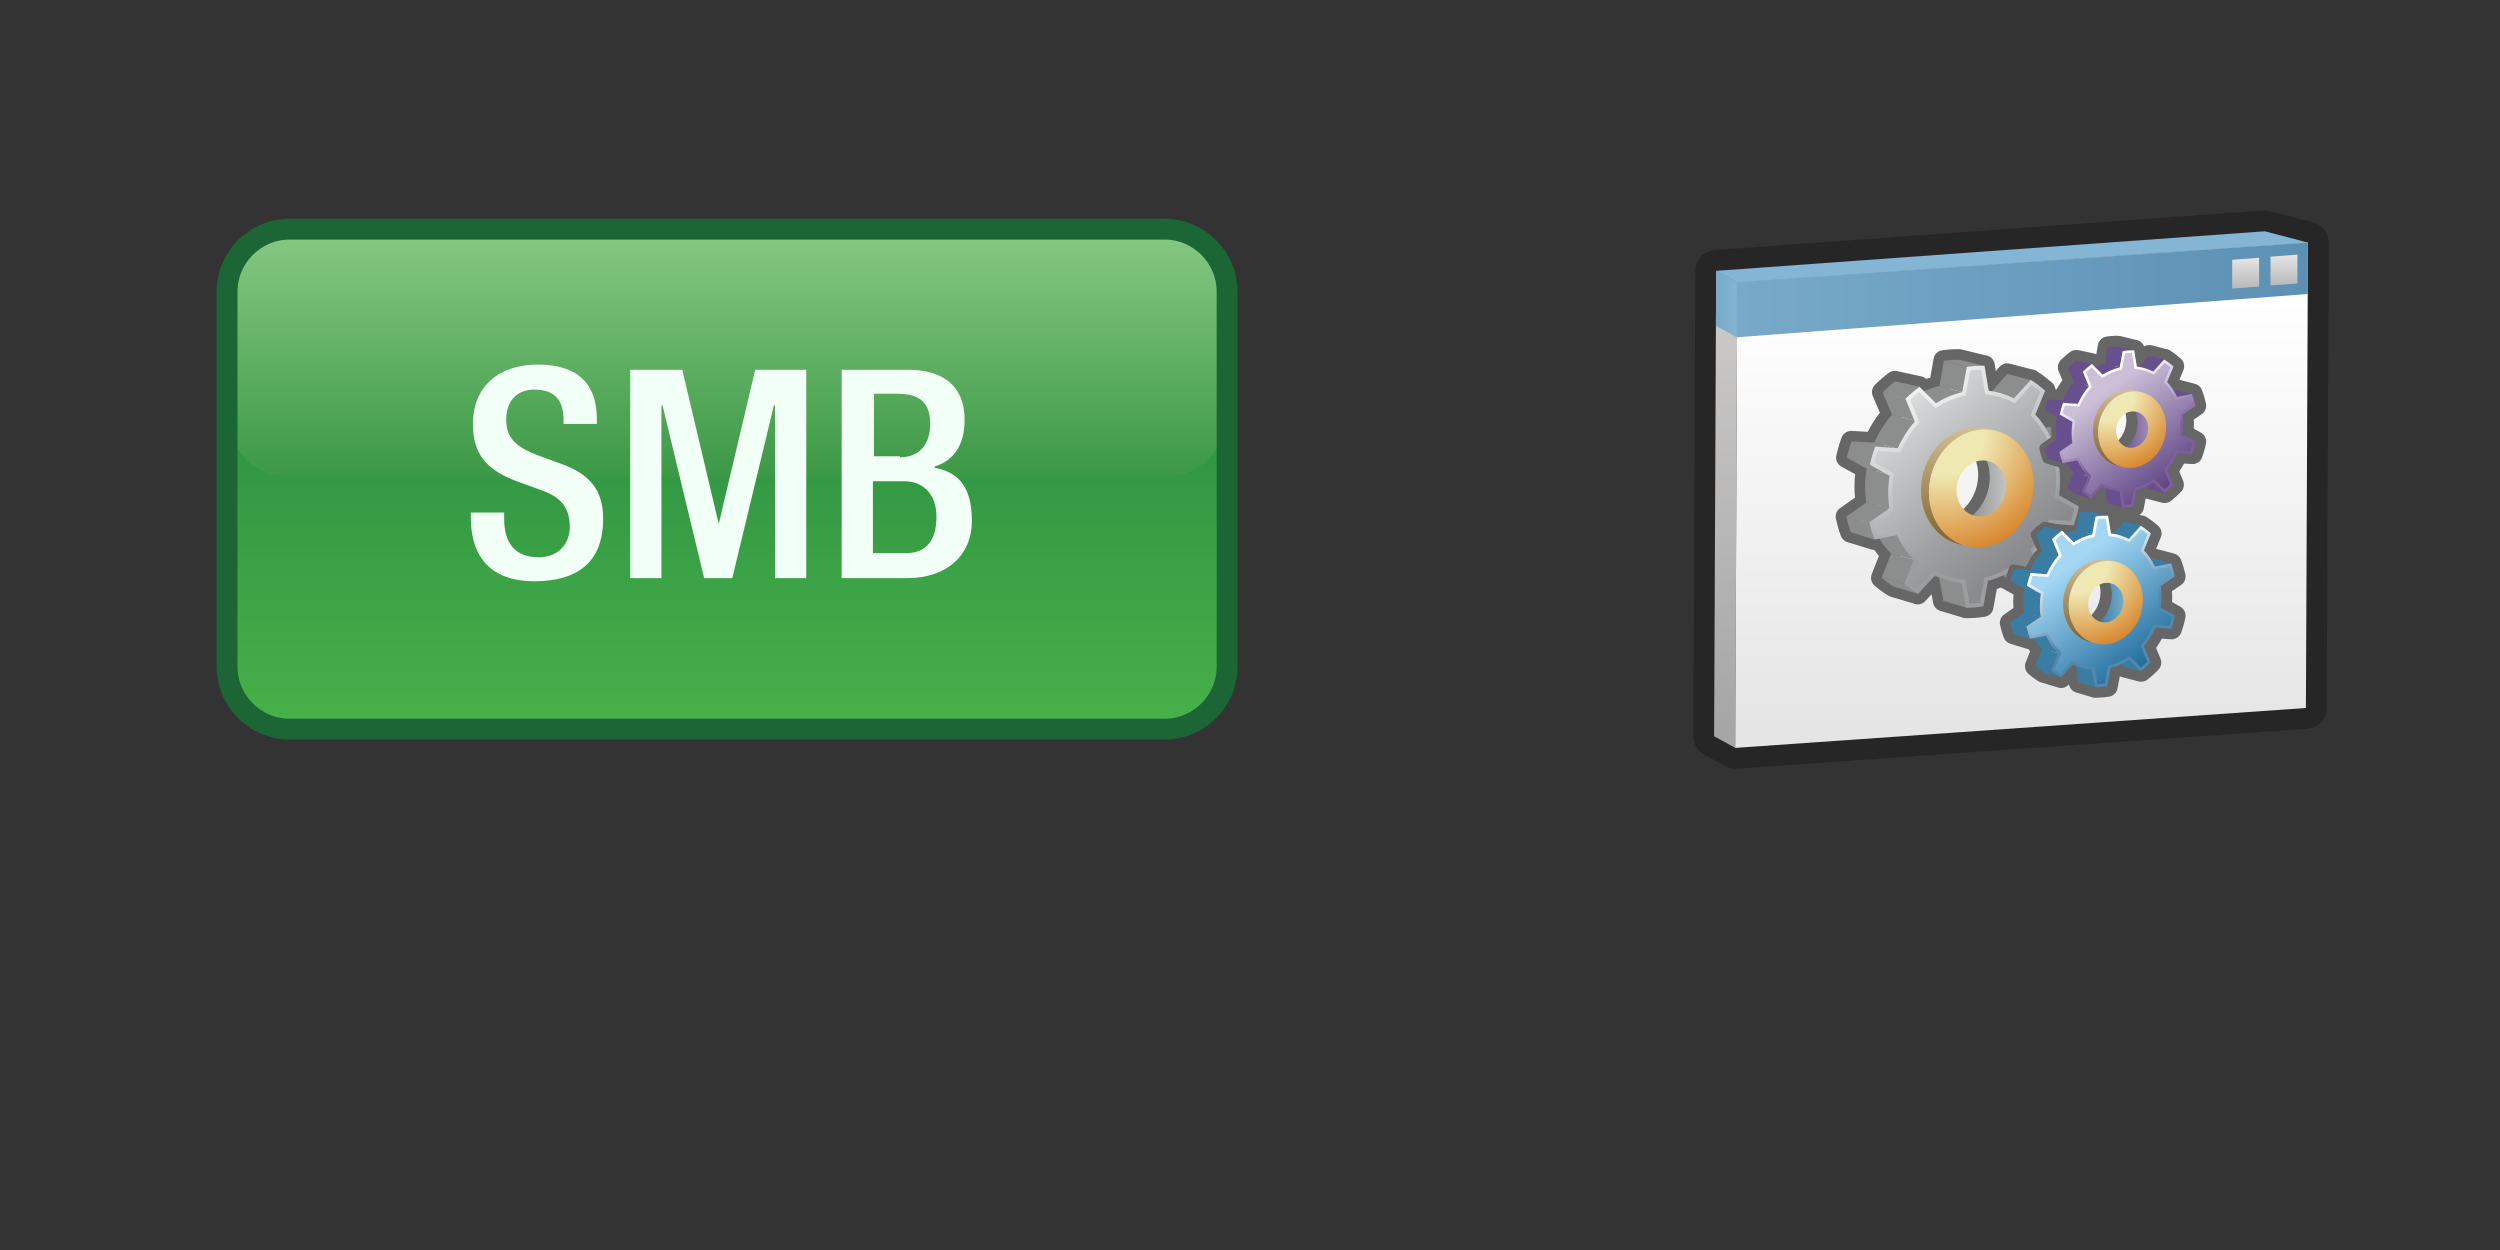 <?xml version="1.0" encoding="utf-8"?>
<!DOCTYPE svg PUBLIC "-//W3C//DTD SVG 1.0//EN" "http://www.w3.org/TR/2001/REC-SVG-20010904/DTD/svg10.dtd">
<svg xmlns="http://www.w3.org/2000/svg" xmlns:xlink="http://www.w3.org/1999/xlink" width="240" height="120" viewBox="0 0 240 120" overflow="visible" enable-background="new 0 0 240 120" xml:space="preserve">

<rect x="0" y="0" width="240" height="120" fill="#333333" stroke="none"/>

<g id="Layer_1">

<path id="template" fill="none" d="M239.5,109.5c0,5.5-4.5,10-10,10H9.5c-5.5,0-10-4.5-10-10V9.5c0-5.5,4.5-10,10-10h220
	c5.5,0,10,4.5,10,10V109.5z"/>
<linearGradient id="DECAL_AREA_1_" gradientUnits="userSpaceOnUse" x1="57.8" y1="-450" x2="57.8" y2="-402" gradientTransform="matrix(1 0 0 -1 12 -380)">
	<stop  offset="0" style="stop-color:#47B149"/>
	<stop  offset="1" style="stop-color:#21813F"/>
</linearGradient>
<path id="DECAL_AREA_2_" fill="url(#DECAL_AREA_1_)" d="M117.8,64c0,3.3-2.7,6-6,6h-84c-3.3,0-6-2.7-6-6V28c0-3.3,2.7-6,6-6h84
	c3.3,0,6,2.7,6,6V64z"/>
<linearGradient id="Reflection_2_" gradientUnits="userSpaceOnUse" x1="57.8" y1="-425.75" x2="57.8" y2="-401.75" gradientTransform="matrix(1 0 0 -1 12 -380)">
	<stop  offset="0" style="stop-color:#3C9946"/>
	<stop  offset="1" style="stop-color:#88C985"/>
</linearGradient>
<path id="Reflection_1_" fill="url(#Reflection_2_)" d="M117.8,39.8c0,3.3-2.7,6-6,6h-84c-3.3,0-6-2.7-6-6v-12c0-3.3,2.7-6,6-6h84
	c3.3,0,6,2.7,6,6V39.8z"/>
<path id="DecalBorder" fill="none" stroke="#1B6634" stroke-width="2" d="M117.8,64c0,3.3-2.7,6-6,6h-84c-3.3,0-6-2.7-6-6V28
	c0-3.3,2.7-6,6-6h84c3.3,0,6,2.7,6,6V64z"/>
<g>
	<path fill="#F2FFF6" d="M48.4,49.3v0.5c0,2.4,1.1,3.7,3.3,3.7c2,0,3-1.4,3-2.9c0-2.1-1.1-3-2.9-3.6l-2.2-0.8
		c-2.9-1.1-4.2-2.6-4.2-5.5c0-3.6,2.5-5.7,6.2-5.7c5.1,0,5.7,3.2,5.7,5.3v0.4h-3.2v-0.4c0-1.8-0.8-2.9-2.8-2.9
		c-1.4,0-2.7,0.8-2.7,2.9c0,1.7,0.9,2.6,3,3.4l2.2,0.8c2.8,1,4.1,2.5,4.1,5.3c0,4.3-2.6,6-6.6,6c-5,0-6.1-3.3-6.1-6.1v-0.5H48.4z"/>
	<path fill="#F2FFF6" d="M60.5,35.5h5L69,50.3H69l3.5-14.8h4.9v20h-3V38.9h-0.1l-4,16.6h-2.7l-4-16.6h-0.1v16.6h-3V35.5z"/>
	<path fill="#F2FFF6" d="M80.7,35.5h6.5c3,0,5.4,1.3,5.4,4.8c0,2.4-1,3.9-2.9,4.5v0.1c2.2,0.4,3.6,1.7,3.6,5.1
		c0,3.3-2.4,5.5-6.2,5.5h-6.3V35.5z M86.4,43.9c1.9,0,2.9-1.3,2.9-3.2c0-2.4-1.4-2.9-3.2-2.9h-2.2v6H86.4z M87,53.1
		c1.9,0,2.9-1.2,2.9-3.5c0-2.2-1.3-3.4-3.1-3.4h-3v6.9H87z"/>
</g>

<defs>
</defs>
<path id="Background_1_" fill="none" d="M240,110c0,5.523-4.478,10-10,10H10c-5.523,0-10-4.477-10-10V10C0,4.477,4.477,0,10,0h220
	c5.522,0,10,4.477,10,10V110z"/>
<path fill="#262626" d="M222.066,21.351l-4.148-1.083c-0.215-0.056-0.427-0.077-0.65-0.061l-52.663,3.797
	c-1.043,0.075-1.851,0.943-1.855,1.986l-0.197,44.681c-0.004,0.732,0.392,1.405,1.034,1.759l2.03,1.118
	c0.293,0.162,0.637,0.25,0.977,0.25c0.043,0,0.086-0.002,0.128-0.005l54.783-3.832c1.048-0.072,1.855-0.937,1.859-1.985
	l0.176-39.446c0.016-0.101,0.023-0.205,0.023-0.31v-4.934C223.563,22.375,222.949,21.582,222.066,21.351z"/>
<linearGradient id="SVGID_1_" gradientUnits="userSpaceOnUse" x1="165.666" y1="27.013" x2="165.666" y2="70.995">
	<stop  offset="0" style="stop-color:#CDCCCB"/>
	<stop  offset="1" style="stop-color:#A6A5A5"/>
</linearGradient>
<polygon fill="url(#SVGID_1_)" points="166.582,71.798 164.554,70.68 164.75,26 166.779,27.118 "/>
<linearGradient id="SVGID_2_" gradientUnits="userSpaceOnUse" x1="164.73" y1="29.196" x2="166.779" y2="29.196">
	<stop  offset="0" style="stop-color:#78A9C8"/>
	<stop  offset="1" style="stop-color:#84B5D4"/>
</linearGradient>
<polygon fill="url(#SVGID_2_)" points="166.74,32.393 164.729,31.278 164.75,26 166.779,27.118 "/>
<polygon fill="#84B5D4" points="166.779,27.118 164.75,26 217.416,22.203 221.563,23.287 "/>
<linearGradient id="SVGID_3_" gradientUnits="userSpaceOnUse" x1="194.072" y1="28.644" x2="194.072" y2="69.93">
	<stop  offset="0" style="stop-color:#FFFFFF"/>
	<stop  offset="1" style="stop-color:#E5E5E5"/>
</linearGradient>
<polygon fill="url(#SVGID_3_)" points="221.563,23.287 221.367,67.967 166.582,71.798 166.779,27.118 "/>
<linearGradient id="SVGID_4_" gradientUnits="userSpaceOnUse" x1="166.69" y1="27.834" x2="221.565" y2="27.834">
	<stop  offset="0" style="stop-color:#78A9C8"/>
	<stop  offset="1" style="stop-color:#5C91B4"/>
</linearGradient>
<polygon fill="url(#SVGID_4_)" points="221.563,23.287 221.564,28.221 166.689,32.382 166.711,27.091 "/>
<linearGradient id="SVGID_5_" gradientUnits="userSpaceOnUse" x1="219.261" y1="27.274" x2="219.261" y2="24.444">
	<stop  offset="0" style="stop-color:#BABABA"/>
	<stop  offset="1" style="stop-color:#E5E5E5"/>
</linearGradient>
<polygon fill="url(#SVGID_5_)" points="220.554,24.442 220.554,27.213 217.968,27.402 217.97,24.639 "/>
<linearGradient id="SVGID_6_" gradientUnits="userSpaceOnUse" x1="215.584" y1="27.573" x2="215.584" y2="24.744">
	<stop  offset="0" style="stop-color:#BABABA"/>
	<stop  offset="1" style="stop-color:#E5E5E5"/>
</linearGradient>
<polygon fill="url(#SVGID_6_)" points="216.875,24.742 216.877,27.512 214.291,27.701 214.293,24.938 "/>
<path fill="#666666" d="M201.135,66.986c-0.132,0-0.256-0.027-0.372-0.072l0,0l-1.458-0.441c-0.354-0.109-0.618-0.404-0.684-0.77
	l0,0l-0.002-0.013l-0.032,0.037c-0.289,0.32-0.748,0.409-1.129,0.238l0,0l-1.532-0.457l-0.245-0.107
	c-0.348-0.219-0.658-0.451-0.943-0.702l0,0c-0.316-0.273-0.425-0.717-0.271-1.104l0,0l0.424-1.077
	c-0.049-0.063-0.098-0.126-0.145-0.192l0,0c-0.072-0.009-0.143-0.027-0.211-0.054l0,0l-1.541-0.473
	c-0.296-0.088-0.531-0.315-0.638-0.605l0,0c-0.146-0.397-0.26-0.791-0.347-1.184l0,0c-0.088-0.389,0.065-0.793,0.392-1.021l0,0
	l0.891-0.627c-0.017-0.212-0.025-0.427-0.025-0.644l0,0c0.002-0.024,0.002-0.046,0.005-0.062l0,0
	c0.001-0.206,0.01-0.399,0.026-0.587l0,0l-0.771-0.421c-0.058-0.031-0.111-0.068-0.158-0.108l0,0
	c-0.103-0.031-0.197-0.077-0.284-0.135l0,0c-0.128,0.048-0.257,0.097-0.389,0.141l0,0l-0.339,1.868
	c-0.079,0.423-0.423,0.745-0.85,0.799l0,0l-0.109,0.011c-0.297,0.048-0.582,0.074-0.862,0.095l0,0
	c-0.222,0.017-0.432,0.023-0.623,0.026l0,0l-0.161,0.004c-0.159,0.005-0.313-0.029-0.448-0.094l0,0l-2.042-0.614
	c-0.354-0.111-0.618-0.404-0.683-0.769l0,0l-0.15-0.82l-0.598,0.651c-0.293,0.321-0.76,0.409-1.146,0.226l0,0l-2.188-0.645
	l-0.237-0.108c-0.483-0.299-0.906-0.617-1.299-0.956l0,0c-0.318-0.271-0.429-0.717-0.272-1.108l0,0l0.688-1.739
	c-0.157-0.189-0.304-0.385-0.442-0.58l0,0c-0.151,0.002-0.301-0.03-0.434-0.091l0,0l-2.146-0.654
	c-0.292-0.089-0.526-0.311-0.634-0.602l0,0c-0.203-0.552-0.354-1.095-0.474-1.638l0,0c-0.088-0.39,0.067-0.792,0.393-1.02l0,0
	l1.438-1.014c-0.031-0.354-0.05-0.715-0.05-1.083l0,0c0-0.055,0.002-0.088,0.002-0.057l0,0c0.003-0.393,0.023-0.756,0.063-1.115l0,0
	l-1.319-0.723c-0.386-0.211-0.585-0.657-0.487-1.088l0,0c0.143-0.599,0.303-1.154,0.506-1.699l0,0
	c0.15-0.406,0.547-0.663,0.979-0.641l0,0l1.526,0.086c0.335-0.651,0.727-1.267,1.173-1.832l0,0l-0.684-1.594
	c-0.16-0.373-0.076-0.803,0.211-1.087l0,0c0.431-0.428,0.86-0.801,1.304-1.139l0,0c0.231-0.175,0.522-0.238,0.805-0.178l0,0
	l2.347,0.511c0.174,0.037,0.332,0.121,0.464,0.241l0,0c0.129-0.048,0.261-0.091,0.394-0.133l0,0l0.31-1.807
	c0.069-0.424,0.41-0.753,0.834-0.812l0,0c0.272-0.04,0.505-0.061,0.732-0.077l0,0c0.245-0.02,0.485-0.025,0.715-0.025l0,0
	c0.075,0,0.148,0,0.219,0.003l0,0l0.211,0.028l2.222,0.547c0.465,0.02,0.847,0.362,0.928,0.821l0,0l0.115,0.701l0.352-0.404
	c0.245-0.283,0.627-0.4,0.99-0.307l0,0l2.085,0.542c0.163,0.008,0.325,0.06,0.47,0.153l0,0l0.138,0.091
	c0.441,0.284,0.859,0.604,1.257,0.953l0,0l0.104,0.091c0.187,0.167,0.3,0.394,0.326,0.633l0,0l0.109,0.005
	c0.171-0.308,0.357-0.604,0.566-0.882l0,0l-0.366-0.848c-0.157-0.369-0.073-0.802,0.209-1.087l0,0
	c0.295-0.292,0.591-0.546,0.892-0.773l0,0c0.229-0.172,0.521-0.234,0.801-0.174l0,0l1.521,0.329
	c0.067,0.014,0.131,0.034,0.193,0.062l0,0l0.151-0.886c0.069-0.413,0.396-0.739,0.811-0.806l0,0c0.205-0.036,0.383-0.05,0.498-0.056
	l0,0c0.207-0.02,0.391-0.022,0.555-0.022l0,0c0.026,0,0.063,0,0.104,0.003l0,0l0.221,0.028l1.417,0.352
	c0.379,0.037,0.701,0.285,0.832,0.636l0,0c0.223-0.128,0.489-0.167,0.743-0.102l0,0l1.302,0.342
	c0.171,0.013,0.338,0.069,0.485,0.173l0,0l0.05,0.034c0.314,0.2,0.602,0.424,0.866,0.66l0,0l0.067,0.057
	c0.314,0.277,0.417,0.726,0.258,1.114l0,0l-0.383,0.926l1.495,0.387c0.31,0.081,0.563,0.309,0.677,0.613l0,0l0.034,0.096
	c0.135,0.356,0.239,0.727,0.324,1.103l0,0l0.019,0.083c0.082,0.392-0.079,0.794-0.408,1.023l0,0l-0.764,0.519
	c0.011,0.156,0.015,0.318,0.015,0.479l0,0v0.04c0,0.113-0.003,0.229-0.009,0.344l0,0l0.688,0.39c0.37,0.211,0.562,0.631,0.48,1.048
	l0,0l-0.021,0.112c-0.085,0.373-0.186,0.74-0.316,1.116l0,0l-0.033,0.088c-0.148,0.416-0.554,0.681-0.998,0.648l0,0l-0.734-0.052
	c-0.141,0.262-0.297,0.515-0.467,0.756l0,0l0.372,0.899c0.15,0.357,0.07,0.772-0.196,1.053l0,0l-0.063,0.065
	c-0.261,0.272-0.537,0.517-0.804,0.732l0,0l-0.089,0.071c-0.242,0.199-0.565,0.27-0.87,0.19l0,0l-1.501-0.392
	c-0.025-0.005-0.05-0.014-0.072-0.022l0,0l-0.181,0.964c-0.045,0.254-0.19,0.473-0.389,0.617l0,0l0.216,0.057
	c0.164,0.013,0.328,0.067,0.474,0.165l0,0l0.078,0.056c0.326,0.21,0.631,0.444,0.938,0.709l0,0l0.071,0.065
	c0.309,0.279,0.405,0.721,0.248,1.106l0,0l-0.445,1.075c0.009,0.014,0.017,0.024,0.027,0.037l0,0
	c0.021,0.002,0.042,0.008,0.063,0.014l0,0l1.63,0.428c0.302,0.08,0.551,0.301,0.667,0.592l0,0l0.048,0.135
	c0.139,0.378,0.251,0.77,0.346,1.184l0,0l0.021,0.089c0.082,0.393-0.08,0.794-0.411,1.019l0,0l-0.873,0.593
	c0.015,0.188,0.021,0.377,0.021,0.567l0,0v0.038c-0.002,0.146-0.006,0.29-0.015,0.434l0,0l0.803,0.46
	c0.372,0.21,0.563,0.634,0.479,1.052l0,0l-0.024,0.114c-0.089,0.394-0.197,0.792-0.329,1.167l0,0l-0.029,0.099
	c-0.14,0.436-0.558,0.719-1.014,0.686l0,0l-0.863-0.065c-0.169,0.316-0.354,0.617-0.555,0.902l0,0l0.423,1.028
	c0.153,0.367,0.067,0.791-0.213,1.075l0,0l-0.054,0.051c-0.272,0.282-0.566,0.554-0.86,0.782l0,0l-0.098,0.078
	c-0.242,0.207-0.571,0.277-0.881,0.199l0,0l-1.633-0.43c-0.059-0.016-0.116-0.037-0.172-0.063l0,0l-0.214,1.161
	c-0.077,0.419-0.419,0.742-0.843,0.798l0,0l-0.088,0.009c-0.193,0.029-0.403,0.055-0.621,0.066l0,0
	c-0.153,0.011-0.31,0.02-0.476,0.021l0,0H201.135L201.135,66.986z M199.217,62.896l0.332,0.086c0.373,0.094,0.655,0.397,0.722,0.776
	l0,0l0.181,1.003l0.841,0.254c0.059-0.002,0.119-0.006,0.182-0.009l0,0l0.186-1.016c0.068-0.377,0.353-0.678,0.721-0.774l0,0
	c0.278-0.071,0.566-0.185,0.862-0.326l0,0c0.391-0.188,0.855-0.095,1.151,0.222l0,0l0.049,0.051l0.861,0.227
	c0.009-0.006,0.016-0.011,0.021-0.017l0,0l-0.385-0.935c-0.139-0.337-0.082-0.721,0.149-1.001l0,0
	c0.374-0.454,0.688-0.97,0.944-1.553l0,0c0.169-0.386,0.561-0.623,0.978-0.592l0,0l0.175,0.013l-0.206-0.116
	c-0.352-0.2-0.546-0.599-0.485-0.997l0,0c0.04-0.27,0.059-0.553,0.063-0.834l0,0v-0.036c-0.004-0.304-0.024-0.592-0.069-0.902l0,0
	c-0.057-0.373,0.107-0.746,0.42-0.959l0,0l0.793-0.539c-0.001-0.001-0.001-0.005-0.004-0.01l0,0l-0.884-0.231l-0.047,0.013
	c-0.411,0.101-0.842-0.074-1.067-0.43l0,0c-0.182-0.285-0.365-0.536-0.568-0.753l0,0c-0.266-0.279-0.339-0.69-0.19-1.051l0,0
	l0.392-0.945c-0.051-0.037-0.104-0.072-0.156-0.108l0,0l-0.895-0.235l-0.632,0.732c-0.224,0.262-0.574,0.386-0.912,0.329l0,0
	c-0.094-0.017-0.153-0.034-0.185-0.042l0,0l0,0c-0.433-0.056-0.778-0.389-0.85-0.817l0,0l-0.171-1.044l-0.974-0.241l0,0l0,0
	c-0.032,0-0.066,0-0.1,0.001l0,0l-0.164,0.969c-0.068,0.395-0.366,0.708-0.753,0.797l0,0c-0.288,0.065-0.581,0.165-0.877,0.295l0,0
	c-0.37,0.163-0.803,0.083-1.088-0.201l0,0l-0.111-0.108l-0.956-0.21c-0.299-0.063-0.546-0.258-0.679-0.531l0,0
	c-0.134-0.271-0.134-0.587-0.002-0.858l0,0c0.104-0.206,0.17-0.311,0.185-0.351l0,0c0.164-0.386,0.559-0.627,0.978-0.596l0,0
	l1.392,0.104c0.029-0.095,0.055-0.188,0.079-0.284l0,0l-1.275-0.729c-0.352-0.199-0.545-0.592-0.486-0.989l0,0
	c0.057-0.413,0.089-0.829,0.089-1.241l0,0c-0.001-0.021-0.001-0.036,0-0.051l0,0c-0.001-0.45-0.032-0.881-0.101-1.337l0,0
	c-0.052-0.372,0.108-0.741,0.419-0.954l0,0l0.289-0.196c0.188-0.13,0.42-0.187,0.646-0.167l0,0l0.112-0.023
	c0.398-0.077,0.809,0.102,1.024,0.448l0,0c0.188,0.302,0.383,0.564,0.587,0.769l0,0c0.275,0.278,0.359,0.689,0.219,1.055l0,0
	l-0.316,0.803l0.778,0.228l0.601-0.654c0.245-0.271,0.623-0.382,0.976-0.287l0,0l0.298,0.077c0.369,0.099,0.647,0.398,0.717,0.774
	l0,0l0.161,0.871l0.708,0.219c0.027,0,0.057-0.001,0.087-0.003l0,0l0.16-0.871c0.069-0.377,0.349-0.678,0.721-0.774l0,0
	c0.25-0.065,0.509-0.165,0.777-0.295l0,0c0.389-0.183,0.855-0.096,1.146,0.222l0,0l0.026,0.028l0.64,0.167l-0.299-0.727
	c-0.141-0.335-0.081-0.727,0.153-1.004l0,0c0.335-0.403,0.623-0.87,0.85-1.397l0,0c0.145-0.339,0.461-0.56,0.817-0.591l0,0
	c-0.3-0.213-0.457-0.577-0.4-0.946l0,0c0.037-0.237,0.054-0.492,0.057-0.749l0,0v-0.03c0-0.272-0.022-0.533-0.061-0.824l0,0
	c-0.053-0.37,0.11-0.74,0.42-0.949l0,0l0.587-0.4l-0.629-0.165l-0.03,0.007c-0.41,0.099-0.84-0.077-1.063-0.436l0,0
	c-0.162-0.255-0.327-0.482-0.51-0.675l0,0c-0.263-0.282-0.339-0.694-0.191-1.05l0,0l0.333-0.809
	c-0.023-0.017-0.048-0.033-0.072-0.049l0,0l-0.759-0.2l-0.546,0.635c-0.228,0.258-0.573,0.382-0.914,0.325l0,0
	c-0.091-0.016-0.15-0.034-0.176-0.039l0,0v-0.003c-0.426-0.057-0.771-0.389-0.84-0.814l0,0l-0.15-0.908l-0.821-0.205
	c-0.007,0-0.01,0-0.016,0l0,0l-0.142,0.826c-0.065,0.395-0.37,0.712-0.761,0.797l0,0c-0.252,0.054-0.511,0.143-0.777,0.262l0,0
	c-0.373,0.166-0.807,0.084-1.097-0.203l0,0l-0.077-0.083l-0.566-0.122l0.251,0.584c0.153,0.358,0.087,0.762-0.172,1.048l0,0
	c-0.379,0.42-0.699,0.924-0.94,1.477l0,0c-0.126,0.287-0.377,0.491-0.669,0.563l0,0c0.271,0.291,0.348,0.728,0.166,1.103l0,0
	c-0.027,0.221-0.044,0.422-0.046,0.661l0,0c-0.001,0.301-0.146,0.589-0.385,0.775l0,0c-0.239,0.181-0.556,0.247-0.848,0.168l0,0
	l-0.389-0.101l-0.173,0.042c-0.41,0.097-0.838-0.075-1.062-0.433l0,0c-0.264-0.416-0.54-0.796-0.85-1.128l0,0
	c-0.263-0.284-0.338-0.692-0.19-1.048l0,0l0.674-1.624c-0.18-0.139-0.363-0.27-0.55-0.395l0,0l-1.572-0.406l-1.063,1.223
	c-0.225,0.258-0.569,0.38-0.907,0.325l0,0c-0.218-0.041-0.273-0.066-0.273-0.061l0,0c-0.433-0.054-0.784-0.384-0.854-0.817l0,0
	l-0.29-1.738l-1.671-0.413c-0.025,0-0.048,0-0.072,0l0,0c-0.16,0-0.317,0.004-0.467,0.013l0,0l-0.288,1.693
	c-0.068,0.396-0.369,0.711-0.758,0.797l0,0c-0.448,0.098-0.886,0.246-1.313,0.436l0,0c-0.373,0.165-0.801,0.083-1.091-0.202l0,0
	l-0.229-0.229l-1.614-0.351c-0.091,0.075-0.183,0.155-0.273,0.235l0,0l0.651,1.517c0.151,0.352,0.083,0.758-0.171,1.044l0,0
	c-0.621,0.698-1.147,1.525-1.546,2.429l0,0c-0.167,0.373-0.549,0.607-0.956,0.582l0,0l-1.437-0.079
	c-0.006,0.021-0.011,0.041-0.016,0.062l0,0l1.194,0.656c0.386,0.184,0.612,0.604,0.543,1.041l0,0
	c-0.084,0.535-0.128,0.976-0.134,1.558l0,0c0,0.477,0.037,0.948,0.104,1.403l0,0c0.056,0.368-0.104,0.735-0.406,0.951l0,0
	l-1.369,0.963c0.026,0.102,0.058,0.201,0.088,0.302l0,0l1.566,0.478l0.229-0.045c0.399-0.076,0.809,0.101,1.025,0.446l0,0
	c0.305,0.491,0.627,0.926,0.981,1.282l0,0c0.275,0.278,0.359,0.691,0.216,1.055l0,0l-0.646,1.632
	c0.128,0.093,0.26,0.183,0.397,0.275l0,0l1.621,0.475l1.146-1.248c0.245-0.27,0.622-0.379,0.977-0.287l0,0l0.461,0.118
	c0.369,0.095,0.65,0.401,0.72,0.779l0,0l0.301,1.657l1.489,0.451c0.172-0.004,0.339-0.011,0.492-0.022l0,0
	c0.054-0.006,0.106-0.009,0.159-0.013l0,0l0.319-1.745c0.069-0.377,0.354-0.68,0.726-0.774l0,0c0.436-0.114,0.864-0.275,1.291-0.478
	l0,0c0.391-0.188,0.857-0.097,1.149,0.218l0,0l0.145,0.153l0.094,0.027c0.227,0.058,0.411,0.191,0.542,0.363l0,0l0.973,0.53
	c0.385,0.186,0.614,0.606,0.544,1.047l0,0c-0.063,0.374-0.093,0.658-0.093,1.016l0,0l-0.001,0.021c0,0.333,0.024,0.655,0.07,0.966
	l0,0c0.042,0.279-0.041,0.571-0.227,0.787l0,0c-0.053,0.06-0.115,0.116-0.18,0.163l0,0l0,0l-0.682,0.481l0.73,0.223l0.099-0.02
	c0.401-0.076,0.807,0.103,1.022,0.449l0,0c0.207,0.333,0.424,0.626,0.655,0.861l0,0c0.272,0.275,0.356,0.688,0.216,1.051l0,0
	l-0.372,0.948c0.018,0.01,0.036,0.021,0.055,0.034l0,0l0.93,0.276l0.688-0.756c0.188-0.205,0.454-0.319,0.727-0.319l0,0
	C199.052,62.865,199.135,62.875,199.217,62.896L199.217,62.896z"/>
<path fill="#666666" d="M201.847,54.604l-0.075-0.06l-0.097,0.007c-0.195,0.013-0.389,0.052-0.571,0.108l-0.367,0.108l0.252,0.288
	c0.4,0.46,0.657,1.085,0.657,1.814c0,0-0.005,0.019,0,0.05c-0.024,1.311-0.85,2.443-1.908,2.803l-0.357,0.121l0.255,0.278
	c0.131,0.142,0.275,0.282,0.446,0.397l0.08,0.057l0.096-0.013c1.545-0.235,2.728-1.716,2.745-3.431l-0.005-0.016
	C203.002,56.066,202.549,55.161,201.847,54.604z"/>
<path fill="#666666" d="M205.481,40.581c0.003-0.975-0.415-1.818-1.065-2.331l-0.08-0.061l-0.093,0.008
	c-0.199,0.016-0.389,0.057-0.567,0.117l-0.348,0.11l0.232,0.281c0.345,0.411,0.563,0.964,0.567,1.608
	c-0.002,0.011,0,0.025,0.001,0.042c-0.016,1.188-0.752,2.219-1.705,2.554l-0.343,0.125l0.245,0.271
	c0.132,0.147,0.275,0.287,0.445,0.401l0.075,0.053l0.098-0.013c1.431-0.207,2.522-1.575,2.54-3.161
	C205.484,40.585,205.481,40.581,205.481,40.581z"/>
<path fill="#666666" d="M189.664,42.344l-0.078-0.058l-0.092,0.007c-0.207,0.016-0.391,0.064-0.56,0.104l-0.42,0.101l0.3,0.311
	c0.655,0.673,1.081,1.623,1.087,2.749c-0.002,0.014-0.002,0.031,0.003,0.051c-0.023,1.986-1.313,3.686-2.963,4.137l-0.415,0.116
	l0.31,0.301c0.142,0.135,0.293,0.264,0.461,0.38l0.078,0.054l0.098-0.014c2.125-0.316,3.768-2.366,3.784-4.747l-0.001-0.003
	C191.257,44.368,190.635,43.111,189.664,42.344z"/>
<linearGradient id="SVGID_7_" gradientUnits="userSpaceOnUse" x1="197.391" y1="41.304" x2="198.98" y2="41.304">
	<stop  offset="0.005" style="stop-color:#335E8F"/>
	<stop  offset="1" style="stop-color:#8DADBC"/>
</linearGradient>
<path fill="url(#SVGID_7_)" d="M198.957,42.569l-1.489-0.401c-0.051-0.336-0.077-0.689-0.077-1.048
	c0.003-0.386,0.037-0.712,0.099-1.081l1.49,0.393c-0.061,0.371-0.092,0.708-0.094,1.092
	C198.886,41.884,198.912,42.235,198.957,42.569z"/>
<linearGradient id="SVGID_8_" gradientUnits="userSpaceOnUse" x1="201.552" y1="45.949" x2="201.322" y2="49.184">
	<stop  offset="0" style="stop-color:#5D4098"/>
	<stop  offset="1" style="stop-color:#C6ACD2"/>
</linearGradient>
<path fill="url(#SVGID_8_)" d="M202.732,46.996l-1.497-0.392c-0.335-0.088-0.655-0.21-0.959-0.369l1.495,0.391
	C202.075,46.783,202.396,46.91,202.732,46.996z"/>
<polygon fill="#8C8E8E" points="196.866,42.093 194.568,41.491 196.757,40.967 199.057,41.566 "/>
<polygon fill="#8C8E8E" points="194.957,56.184 192.654,55.583 191.105,53.911 193.412,54.511 "/>
<polygon fill="#8C8E8E" points="193.41,38.321 191.105,37.721 192.691,35.895 194.994,36.494 "/>
<polygon fill="#8C8E8E" points="188.761,58.341 186.564,57.677 186.133,55.306 188.433,55.906 "/>
<linearGradient id="SVGID_9_" gradientUnits="userSpaceOnUse" x1="185.358" y1="54.089" x2="185.006" y2="59.054">
	<stop  offset="0" style="stop-color:#646767"/>
	<stop  offset="1" style="stop-color:#CDCECD"/>
</linearGradient>
<path fill="url(#SVGID_9_)" d="M187.173,55.696l-2.301-0.6c-0.517-0.133-1.009-0.327-1.474-0.566l2.299,0.602
	C186.162,55.372,186.655,55.563,187.173,55.696z"/>
<polygon fill="#8C8E8E" points="188.489,37.666 186.192,37.063 186.605,34.634 188.903,35.234 "/>
<path fill="#8C8E8E" d="M188.903,35.234l-2.298-0.6c0.25-0.036,0.457-0.056,0.668-0.071c0.282-0.02,0.563-0.024,0.837-0.02
	l2.341,0.576c-0.275-0.004-0.6,0.027-0.881,0.041C189.36,35.176,189.15,35.199,188.903,35.234z"/>
<polygon fill="#8C8E8E" points="182.936,56.06 180.634,55.46 181.546,53.156 183.844,53.756 "/>
<path fill="#8C8E8E" d="M184.135,57.009l-2.331-0.688c-0.433-0.268-0.809-0.55-1.17-0.861l2.302,0.6
	C183.293,56.37,183.705,56.738,184.135,57.009z"/>
<path fill="#8C8E8E" d="M185.847,38.773l-2.298-0.6c0.81-0.523,1.702-0.904,2.644-1.111l2.297,0.603
	C187.549,37.873,186.655,38.25,185.847,38.773z"/>
<path fill="#8C8E8E" d="M183.844,53.756l-2.298-0.6c-0.698-0.705-1.275-1.55-1.702-2.512l2.298,0.596
	C182.567,52.206,183.147,53.053,183.844,53.756z"/>
<polygon fill="#8C8E8E" points="179.545,50.196 177.246,49.591 179.162,48.241 181.461,48.838 "/>
<polygon fill="#8C8E8E" points="180.051,42.967 177.752,42.367 179.933,42.489 182.232,43.089 "/>
<polygon fill="#8C8E8E" points="181.487,45.587 179.189,44.988 177.285,43.944 179.585,44.545 "/>
<path fill="#8C8E8E" d="M182.232,43.089l-2.3-0.6c0.438-0.99,1.018-1.898,1.711-2.677l2.3,0.6
	C183.248,41.193,182.668,42.096,182.232,43.089z"/>
<path fill="#8C8E8E" d="M181.461,48.874l-2.297-0.617c-0.075-0.52-0.116-1.06-0.113-1.612c0.002-0.591,0.054-1.094,0.145-1.663
	l2.292,0.609c-0.091,0.567-0.139,1.082-0.144,1.674C181.343,47.821,181.38,48.357,181.461,48.874z"/>
<polygon fill="#8C8E8E" points="183.943,40.412 181.644,39.812 180.722,37.667 183.02,38.266 "/>
<path fill="#8C8E8E" d="M182.95,38.298l-2.229-0.631c0.401-0.398,0.794-0.741,1.204-1.05l2.341,0.509
	C183.856,37.436,183.352,37.897,182.95,38.298z"/>
<path fill="#8C8E8E" d="M179.968,51.8l-2.285-0.698c-0.186-0.505-0.324-1.001-0.437-1.511l2.299,0.556
	C179.656,50.661,179.784,51.292,179.968,51.8z"/>
<path fill="#8C8E8E" d="M179.575,44.626l-2.29-0.682c0.133-0.566,0.281-1.078,0.467-1.578l2.299,0.512
	C179.867,43.378,179.704,44.059,179.575,44.626z"/>
<linearGradient id="SVGID_10_" gradientUnits="userSpaceOnUse" x1="186.148" y1="46.463" x2="193.327" y2="46.463">
	<stop  offset="0" style="stop-color:#646767"/>
	<stop  offset="1" style="stop-color:#CDCECD"/>
</linearGradient>
<path fill="url(#SVGID_10_)" d="M193.327,46.441c0.004-1.941-1.146-3.494-2.72-3.904l-2.298-0.603
	c1.571,0.413,2.712,1.966,2.711,3.908c-0.018,2.359-1.718,4.389-3.817,4.541h0.003c-0.368,0.024-0.723-0.011-1.059-0.099
	l2.297,0.603c0.339,0.088,0.696,0.121,1.066,0.099l-0.004-0.003C191.604,50.831,193.309,48.801,193.327,46.441z"/>
<linearGradient id="SVGID_11_" gradientUnits="userSpaceOnUse" x1="177.865" y1="32.591" x2="194.479" y2="52.72">
	<stop  offset="0.028" style="stop-color:#FFFFFF"/>
	<stop  offset="0.358" style="stop-color:#D2D3D4"/>
	<stop  offset="0.789" style="stop-color:#9E9FA0"/>
	<stop  offset="1" style="stop-color:#898B8C"/>
</linearGradient>
<path fill="url(#SVGID_11_)" d="M197.456,47.643l1.901,1.081c-0.109,0.515-0.248,1.016-0.422,1.509l-2.145-0.16
	c-0.421,1.014-0.969,1.912-1.626,2.69l0.896,2.174c-0.346,0.354-0.709,0.686-1.091,0.989l-1.564-1.555
	c-0.858,0.586-1.766,1.001-2.729,1.233l-0.446,2.438c-0.256,0.037-0.51,0.066-0.771,0.086c-0.188,0.013-0.375,0.02-0.56,0.021
	l-0.39-2.359c-1.024-0.075-1.953-0.346-2.796-0.787l-1.621,1.768c-0.369-0.238-0.72-0.501-1.055-0.788l0.934-2.264
	c-0.731-0.733-1.316-1.593-1.74-2.562l-2.166,0.424c-0.153-0.439-0.291-0.896-0.395-1.37l1.909-1.31
	c-0.085-0.544-0.125-1.071-0.12-1.614c0-0.576,0.051-1.149,0.148-1.704l-1.888-1.077c0.116-0.488,0.257-0.966,0.428-1.434
	l2.155,0.162c0.446-1.042,1.037-1.955,1.734-2.739l-0.888-2.162c0.349-0.345,0.721-0.664,1.098-0.953l1.579,1.572
	c0.852-0.555,1.751-0.938,2.701-1.139l0.448-2.424c0.194-0.027,0.39-0.05,0.584-0.063c0.267-0.017,0.529-0.021,0.791-0.02
	l0.391,2.379c0.958,0.095,1.832,0.369,2.629,0.794l1.613-1.764c0.392,0.251,0.765,0.534,1.115,0.846l-0.939,2.274
	c0.665,0.695,1.201,1.488,1.598,2.382l2.173-0.428c0.172,0.465,0.316,0.955,0.426,1.455l-1.908,1.305
	c0.087,0.546,0.123,1.07,0.123,1.613C197.568,46.664,197.531,47.157,197.456,47.643z M189.491,51.098
	c2.147-0.15,3.9-2.23,3.911-4.645c0.01-2.41-1.724-4.243-3.872-4.093c-2.142,0.148-3.887,2.229-3.899,4.636
	C185.623,49.409,187.351,51.246,189.491,51.098"/>
<radialGradient id="SVGID_12_" cx="180.577" cy="29.462" r="24.813" gradientUnits="userSpaceOnUse">
	<stop  offset="0" style="stop-color:#FFFFFF"/>
	<stop  offset="0.186" style="stop-color:#FAFBFB"/>
	<stop  offset="0.392" style="stop-color:#EDEEEE"/>
	<stop  offset="0.607" style="stop-color:#D7D8D9"/>
	<stop  offset="0.827" style="stop-color:#B8BABC"/>
	<stop  offset="1" style="stop-color:#9B9DA0"/>
</radialGradient>
<path fill="url(#SVGID_12_)" d="M188.344,55.968c-0.936-0.082-1.798-0.333-2.584-0.728l0,0l-1.631,1.78l-0.137-0.086
	c-0.377-0.246-0.735-0.512-1.082-0.803l0,0l-0.104-0.092l0.941-2.278c-0.674-0.689-1.219-1.491-1.631-2.388l0,0l-2.175,0.427
	l-0.053-0.158c-0.163-0.442-0.299-0.903-0.404-1.39l0,0l-0.028-0.127l1.918-1.315c-0.072-0.498-0.11-0.985-0.11-1.479l0,0
	c0-0.013,0-0.031,0-0.044l0,0c0.003-0.541,0.049-1.08,0.133-1.604l0,0l-1.896-1.081l0.034-0.139
	c0.115-0.497,0.259-0.982,0.433-1.458l0,0l0.049-0.135l2.164,0.159c0.431-0.966,0.986-1.824,1.635-2.57l0,0l-0.89-2.172l0.094-0.092
	c0.352-0.349,0.728-0.672,1.115-0.966l0,0l0.132-0.102l1.587,1.581c0.793-0.5,1.629-0.852,2.514-1.056l0,0l0.45-2.433l0.138-0.023
	c0.195-0.028,0.393-0.045,0.596-0.06l0,0c0.223-0.017,0.451-0.024,0.671-0.024l0,0c0.041,0,0.088,0,0.133,0l0,0l0.159,0.004
	l0.397,2.392c0.872,0.106,1.677,0.356,2.42,0.733l0,0l1.623-1.776l0.139,0.089c0.397,0.257,0.776,0.543,1.138,0.864l0,0l0.103,0.089
	l-0.948,2.288c0.607,0.649,1.104,1.384,1.488,2.2l0,0l2.184-0.43l0.057,0.155c0.173,0.474,0.32,0.97,0.433,1.479l0,0l0.029,0.131
	l-1.919,1.308c0.072,0.497,0.107,0.976,0.107,1.473l0,0c0,0.017,0,0.033,0,0.051l0,0c0,0.465-0.035,0.924-0.099,1.375l0,0
	l1.91,1.089l-0.029,0.135c-0.112,0.523-0.254,1.033-0.426,1.535l0,0l-0.05,0.139l-2.159-0.159c-0.401,0.94-0.915,1.783-1.524,2.521
	l0,0l0.899,2.182l-0.087,0.091c-0.354,0.363-0.721,0.697-1.106,1.006l0,0l-0.136,0.108l-1.573-1.569
	c-0.8,0.532-1.648,0.917-2.539,1.146l0,0l-0.45,2.453l-0.139,0.019c-0.259,0.04-0.517,0.065-0.782,0.085l0,0
	c-0.191,0.014-0.384,0.02-0.573,0.023l0,0l-0.163,0.004L188.344,55.968L188.344,55.968z M185.804,54.832
	c0.819,0.434,1.721,0.695,2.723,0.763l0,0l0.147,0.013l0.389,2.347c0.131-0.004,0.256-0.01,0.385-0.019l0,0
	c0.208-0.016,0.411-0.04,0.617-0.064l0,0l0.446-2.429l0.122-0.024c0.934-0.23,1.823-0.634,2.663-1.207l0,0l0.133-0.094l1.554,1.549
	c0.298-0.242,0.581-0.5,0.854-0.774l0,0l-0.895-2.165l0.078-0.089c0.643-0.766,1.18-1.642,1.594-2.64l0,0l0.055-0.127l2.136,0.157
	c0.132-0.396,0.243-0.799,0.336-1.21l0,0l-1.777-1.013l-0.114-0.061l0.02-0.132c0.072-0.476,0.109-0.96,0.113-1.446l0,0
	c0-0.024,0-0.042,0-0.055l0,0c0-0.517-0.041-1.013-0.123-1.534l0,0l-0.02-0.122l1.901-1.296c-0.089-0.393-0.204-0.782-0.33-1.152
	l0,0l-2.165,0.428l-0.061-0.142c-0.388-0.871-0.914-1.648-1.562-2.324l0,0l-0.087-0.092l0.934-2.264
	c-0.271-0.231-0.558-0.448-0.854-0.648l0,0l-1.603,1.756l-0.131-0.072c-0.777-0.416-1.623-0.681-2.558-0.774l0,0l-0.145-0.019
	l-0.393-2.359c-0.203,0-0.407,0.006-0.61,0.019l0,0c-0.145,0.013-0.286,0.024-0.43,0.044l0,0l-0.448,2.416l-0.126,0.027
	c-0.929,0.194-1.805,0.569-2.639,1.108l0,0l-0.13,0.085l-1.57-1.559c-0.29,0.229-0.58,0.481-0.853,0.743l0,0l0.884,2.151
	l-0.082,0.093c-0.685,0.768-1.264,1.663-1.702,2.684l0,0l-0.054,0.126l-2.146-0.161c-0.132,0.371-0.243,0.752-0.34,1.138l0,0
	l1.879,1.071l-0.021,0.132c-0.097,0.543-0.146,1.109-0.15,1.68l0,0c0,0.008,0,0.024,0,0.037l0,0c0,0.514,0.042,1.017,0.123,1.541
	l0,0l0.019,0.121l-1.9,1.304c0.085,0.365,0.187,0.721,0.303,1.063l0,0l2.15-0.424l0.065,0.143c0.415,0.949,0.984,1.789,1.698,2.504
	l0,0l0.093,0.094l-0.933,2.252c0.26,0.211,0.522,0.41,0.798,0.593l0,0l1.609-1.76L185.804,54.832L185.804,54.832z M185.441,47.018
	c0-0.013,0-0.02,0-0.021l0,0c0.011-2.501,1.813-4.666,4.071-4.831l0,0c0.088-0.008,0.179-0.008,0.261-0.008l0,0
	c2.146,0,3.817,1.879,3.82,4.271l0,0c0,0.004,0,0.011,0,0.025l0,0c-0.015,2.501-1.824,4.667-4.089,4.834l0,0l0,0l-0.008-0.128
	l0.007,0.128c-0.087,0.004-0.173,0.004-0.254,0.004l0,0C187.109,51.294,185.445,49.414,185.441,47.018L185.441,47.018z
	 M189.545,42.55c-2.021,0.135-3.713,2.125-3.718,4.451l0,0c0,0.009,0,0.016,0,0.016v0.001c0.001,2.225,1.521,3.888,3.423,3.893l0,0
	c0.075,0,0.15,0,0.231-0.004l0,0v-0.002c2.02-0.135,3.718-2.126,3.728-4.45l0,0c0-0.004,0-0.013,0-0.024l0,0
	c-0.006-2.22-1.53-3.884-3.436-3.889l0,0C189.699,42.541,189.62,42.544,189.545,42.55L189.545,42.55z"/>
<linearGradient id="SVGID_13_" gradientUnits="userSpaceOnUse" x1="188.034" y1="52.623" x2="188.034" y2="38.669">
	<stop  offset="0" style="stop-color:#805F26"/>
	<stop  offset="1" style="stop-color:#E2D0AC"/>
</linearGradient>
<path fill="url(#SVGID_13_)" d="M190.896,41.162c-0.45-0.116-0.93-0.166-1.422-0.127c-2.78,0.191-5.046,2.881-5.06,6.006
	c-0.009,2.57,1.502,4.636,3.585,5.178l0.762,0.199c-2.084-0.545-3.598-2.607-3.587-5.177c0.015-3.126,2.277-5.816,5.057-6.01
	c0.496-0.036,0.973,0.011,1.424,0.13L190.896,41.162z"/>
<radialGradient id="SVGID_14_" cx="186.562" cy="41.689" r="11.917" gradientUnits="userSpaceOnUse">
	<stop  offset="0.33" style="stop-color:#EFE8B2"/>
	<stop  offset="1" style="stop-color:#D78329"/>
</radialGradient>
<path fill="url(#SVGID_14_)" d="M190.23,41.23c2.786-0.194,5.03,2.18,5.013,5.304c-0.014,3.126-2.276,5.819-5.062,6.013
	c-2.776,0.191-5.021-2.181-5.008-5.307C185.188,44.114,187.451,41.425,190.23,41.23z M190.196,49.567
	c1.313-0.094,2.388-1.366,2.396-2.844c0.005-1.484-1.058-2.606-2.372-2.514c-1.319,0.091-2.392,1.366-2.396,2.844
	C187.815,48.535,188.881,49.657,190.196,49.567"/>
<path fill="#666666" d="M199.493,42.446c-0.009-0.048-0.04-0.081-0.063-0.124c-0.026-0.261-0.054-0.523-0.054-0.799
	c0.003-0.359,0.028-0.662,0.088-1.014c0.04-0.25-0.116-0.491-0.36-0.553l-1.492-0.395c-0.135-0.037-0.278-0.013-0.393,0.063
	c-0.116,0.075-0.197,0.196-0.218,0.335c-0.063,0.383-0.104,0.743-0.104,1.158c0,0.281,0.03,0.55,0.06,0.82l-0.976,0.684
	c-0.009,0.007-0.013,0.02-0.021,0.028c-0.011,0.009-0.025,0.011-0.037,0.021c-0.031,0.03-0.044,0.069-0.064,0.106
	c-0.018,0.028-0.04,0.051-0.05,0.082c-0.024,0.063-0.025,0.128-0.021,0.196c0,0.02-0.011,0.037-0.005,0.055
	c0,0.001,0.001,0.004,0.001,0.007c0.002,0.003,0,0.006,0,0.008c0.075,0.355,0.176,0.698,0.304,1.047
	c0.051,0.146,0.17,0.26,0.317,0.304l1.488,0.456c0.048,0.013,0.095,0.021,0.144,0.021c0.13,0,0.261-0.054,0.355-0.153
	c0.128-0.135,0.171-0.33,0.108-0.502c-0.069-0.193-0.126-0.433-0.179-0.672l0.972-0.691
	C199.449,42.825,199.529,42.632,199.493,42.446z"/>
<path fill="#684F8D" d="M198.916,42.572l-1.486-0.401c-0.052-0.335-0.078-0.687-0.078-1.045c0.001-0.384,0.037-0.711,0.096-1.08
	l1.488,0.393c-0.06,0.37-0.091,0.707-0.092,1.089C198.844,41.889,198.869,42.238,198.916,42.572z"/>
<path fill="#684F8D" d="M203.836,33.712l-1.492-0.389c0.163-0.027,0.298-0.038,0.434-0.047c0.182-0.016,0.364-0.017,0.543-0.016
	l1.521,0.377c-0.181-0.004-0.389,0.016-0.57,0.027C204.132,33.678,203.996,33.689,203.836,33.712z"/>
<polygon fill="#684F8D" points="209.004,38.168 207.51,37.78 208.934,37.438 210.425,37.826 "/>
<polygon fill="#684F8D" points="207.764,47.316 206.269,46.926 205.267,45.842 206.758,46.231 "/>
<polygon fill="#684F8D" points="206.758,35.719 205.267,35.331 206.295,34.142 207.788,34.532 "/>
<polygon fill="#684F8D" points="203.743,48.719 202.317,48.287 202.037,46.747 203.529,47.136 "/>
<linearGradient id="SVGID_15_" gradientUnits="userSpaceOnUse" x1="201.532" y1="45.956" x2="201.303" y2="49.189">
	<stop  offset="0" style="stop-color:#5D4098"/>
	<stop  offset="1" style="stop-color:#C6ACD2"/>
</linearGradient>
<path fill="url(#SVGID_15_)" d="M202.711,47.001l-1.494-0.391c-0.333-0.088-0.652-0.208-0.957-0.368l1.493,0.39
	C202.056,46.789,202.376,46.915,202.711,47.001z"/>
<polygon fill="#684F8D" points="203.567,35.291 202.075,34.901 202.344,33.323 203.836,33.712 "/>
<polygon fill="#684F8D" points="199.959,47.237 198.467,46.847 199.057,45.35 200.552,45.742 "/>
<path fill="#684F8D" d="M200.739,47.855l-1.517-0.448c-0.278-0.174-0.525-0.357-0.756-0.56l1.492,0.39
	C200.191,47.438,200.459,47.678,200.739,47.855z"/>
<path fill="#684F8D" d="M201.851,36.013l-1.493-0.389c0.527-0.342,1.107-0.591,1.718-0.723l1.492,0.39
	C202.957,35.429,202.376,35.675,201.851,36.013z"/>
<path fill="#684F8D" d="M200.552,45.742l-1.495-0.392c-0.454-0.457-0.829-1.003-1.105-1.634l1.494,0.39
	C199.721,44.733,200.097,45.286,200.552,45.742z"/>
<polygon fill="#684F8D" points="197.759,43.428 196.262,43.038 197.508,42.163 198.998,42.55 "/>
<polygon fill="#684F8D" points="198.086,38.738 196.588,38.345 198.011,38.426 199.502,38.814 "/>
<polygon fill="#684F8D" points="199.019,40.439 197.527,40.05 196.286,39.371 197.787,39.764 "/>
<path fill="#684F8D" d="M199.502,38.814l-1.491-0.389c0.282-0.644,0.657-1.235,1.109-1.738l1.492,0.387
	C200.163,37.583,199.784,38.17,199.502,38.814z"/>
<polygon fill="#684F8D" points="200.612,37.075 199.12,36.688 198.521,35.294 200.014,35.684 "/>
<path fill="#684F8D" d="M199.969,35.704l-1.448-0.41c0.261-0.261,0.518-0.481,0.784-0.683l1.521,0.329
	C200.558,35.144,200.229,35.445,199.969,35.704z"/>
<path fill="#684F8D" d="M198.029,44.47l-1.483-0.452c-0.121-0.332-0.213-0.65-0.284-0.98l1.497,0.362
	C197.831,43.729,197.912,44.139,198.029,44.47z"/>
<path fill="#684F8D" d="M197.778,39.814l-1.492-0.444c0.088-0.369,0.186-0.701,0.302-1.025l1.498,0.334
	C197.969,39.002,197.862,39.446,197.778,39.814z"/>
<linearGradient id="SVGID_16_" gradientUnits="userSpaceOnUse" x1="202.045" y1="41.006" x2="206.704" y2="41.006">
	<stop  offset="0" style="stop-color:#442871"/>
	<stop  offset="1" style="stop-color:#A996BF"/>
</linearGradient>
<path fill="url(#SVGID_16_)" d="M206.704,40.991c0.001-1.258-0.739-2.267-1.761-2.534l-1.495-0.39
	c1.024,0.267,1.765,1.275,1.764,2.538c-0.013,1.533-1.118,2.846-2.479,2.94l0.001,0.001c-0.24,0.019-0.47-0.004-0.688-0.061
	l1.491,0.389c0.222,0.06,0.454,0.081,0.698,0.064h-0.006C205.589,43.839,206.691,42.524,206.704,40.991z"/>
<linearGradient id="SVGID_17_" gradientUnits="userSpaceOnUse" x1="209.873" y1="48.749" x2="201.786" y2="37.871">
	<stop  offset="0" style="stop-color:#442871"/>
	<stop  offset="1" style="stop-color:#CCBFD7"/>
</linearGradient>
<path fill="url(#SVGID_17_)" d="M209.391,41.774l1.232,0.702c-0.073,0.332-0.161,0.66-0.274,0.975l-1.394-0.1
	c-0.275,0.655-0.63,1.239-1.054,1.744l0.579,1.414c-0.225,0.23-0.46,0.445-0.708,0.641l-1.018-1.011
	c-0.55,0.382-1.142,0.65-1.771,0.8l-0.288,1.586c-0.164,0.027-0.33,0.045-0.496,0.055c-0.125,0.007-0.248,0.011-0.369,0.014
	l-0.251-1.532c-0.664-0.048-1.271-0.223-1.814-0.512l-1.053,1.147c-0.239-0.152-0.468-0.324-0.688-0.509l0.605-1.473
	c-0.474-0.477-0.853-1.031-1.129-1.663l-1.406,0.275c-0.101-0.287-0.188-0.583-0.257-0.89l1.241-0.847
	c-0.055-0.354-0.082-0.698-0.082-1.048c0.003-0.375,0.036-0.748,0.1-1.108l-1.226-0.699c0.075-0.319,0.166-0.628,0.276-0.931
	l1.401,0.101c0.291-0.674,0.673-1.265,1.127-1.773l-0.579-1.406c0.229-0.223,0.468-0.433,0.718-0.621l1.021,1.021
	c0.556-0.356,1.141-0.604,1.758-0.739l0.29-1.576c0.127-0.017,0.253-0.032,0.379-0.04c0.174-0.013,0.344-0.016,0.511-0.016
	l0.257,1.549c0.621,0.063,1.188,0.241,1.704,0.516l1.048-1.147c0.253,0.162,0.495,0.346,0.723,0.55l-0.609,1.478
	c0.432,0.45,0.779,0.966,1.039,1.543l1.411-0.278c0.112,0.303,0.206,0.623,0.276,0.949l-1.242,0.846
	c0.057,0.354,0.084,0.695,0.081,1.048C209.462,41.135,209.435,41.459,209.391,41.774z M204.22,44.014
	c1.391-0.099,2.526-1.445,2.532-3.012c0.006-1.564-1.115-2.759-2.509-2.66c-1.391,0.098-2.525,1.445-2.531,3.012
	C201.703,42.918,202.828,44.11,204.22,44.014"/>
<linearGradient id="SVGID_18_" gradientUnits="userSpaceOnUse" x1="205.158" y1="42.91" x2="201.912" y2="36.816">
	<stop  offset="0" style="stop-color:#7D5F9C"/>
	<stop  offset="1" style="stop-color:#FFFFFF"/>
</linearGradient>
<path fill="url(#SVGID_18_)" d="M203.474,47.18c-0.609-0.055-1.17-0.221-1.681-0.475l0,0l-1.059,1.156l-0.089-0.06
	c-0.243-0.155-0.477-0.326-0.699-0.518l0,0l-0.07-0.06l0.609-1.481c-0.436-0.448-0.792-0.97-1.058-1.549l0,0l-1.412,0.276
	l-0.034-0.102c-0.105-0.289-0.193-0.593-0.263-0.902l0,0l-0.019-0.083l1.244-0.854c-0.045-0.322-0.069-0.637-0.069-0.959l0,0
	c0-0.008,0-0.02,0-0.027l0,0c0.001-0.354,0.031-0.704,0.084-1.044l0,0l-1.228-0.701l0.02-0.091c0.077-0.322,0.171-0.637,0.278-0.946
	l0,0l0.033-0.088l1.408,0.104c0.281-0.627,0.64-1.186,1.061-1.671l0,0l-0.578-1.41l0.06-0.06c0.229-0.224,0.473-0.438,0.725-0.63
	l0,0l0.088-0.067l1.031,1.028c0.516-0.32,1.057-0.552,1.63-0.684l0,0l0.295-1.584l0.087-0.011c0.128-0.02,0.258-0.033,0.389-0.042
	l0,0c0.145-0.01,0.291-0.013,0.435-0.013l0,0c0.026,0,0.057,0,0.086,0l0,0l0.105,0.003l0.255,1.553
	c0.569,0.068,1.091,0.236,1.567,0.478l0,0l1.059-1.157l0.087,0.06c0.259,0.165,0.505,0.354,0.74,0.562l0,0l0.065,0.058l-0.613,1.487
	c0.395,0.421,0.717,0.898,0.963,1.43l0,0l1.419-0.281l0.038,0.103c0.113,0.306,0.209,0.631,0.282,0.961l0,0l0.019,0.084l-1.247,0.85
	c0.047,0.325,0.072,0.636,0.072,0.958l0,0c0,0.011,0,0.017,0,0.031l0,0c-0.002,0.302-0.022,0.602-0.066,0.894l0,0l1.241,0.705
	l-0.019,0.091c-0.073,0.336-0.166,0.667-0.277,0.992l0,0l-0.033,0.089l-1.398-0.101c-0.263,0.609-0.598,1.156-0.993,1.634l0,0
	l0.585,1.419l-0.058,0.06c-0.227,0.237-0.469,0.452-0.72,0.651l0,0l-0.087,0.071l-1.022-1.017c-0.517,0.345-1.065,0.593-1.645,0.744
	l0,0l-0.294,1.593l-0.088,0.011c-0.169,0.027-0.336,0.047-0.508,0.057l0,0c-0.126,0.01-0.249,0.014-0.374,0.014l0,0l-0.105,0.001
	L203.474,47.18L203.474,47.18z M201.822,46.441c0.531,0.279,1.117,0.45,1.768,0.498l0,0l0.099,0.002l0.249,1.522
	c0.085,0,0.169-0.003,0.251-0.009l0,0c0.135-0.011,0.269-0.022,0.401-0.04l0,0l0.288-1.578l0.081-0.019
	c0.608-0.147,1.184-0.413,1.725-0.783l0,0l0.087-0.057l1.012,1.001c0.191-0.158,0.376-0.328,0.553-0.504l0,0l-0.581-1.406
	l0.05-0.055c0.417-0.497,0.767-1.07,1.035-1.714l0,0l0.035-0.086l1.389,0.102c0.086-0.254,0.156-0.515,0.219-0.781l0,0l-1.156-0.656
	l-0.073-0.044l0.014-0.081c0.046-0.312,0.071-0.63,0.071-0.94l0,0c0-0.019,0-0.031,0-0.036l0,0c0-0.335-0.025-0.66-0.079-1l0,0
	l-0.012-0.074l1.235-0.846c-0.06-0.257-0.133-0.505-0.217-0.748l0,0l-1.406,0.278l-0.039-0.091c-0.25-0.57-0.592-1.071-1.012-1.512
	l0,0l-0.059-0.06l0.61-1.47c-0.18-0.153-0.363-0.292-0.558-0.423l0,0l-1.041,1.142l-0.085-0.045
	c-0.501-0.267-1.05-0.441-1.658-0.504l0,0l-0.096-0.008l-0.254-1.538c-0.13,0-0.262,0.004-0.395,0.011l0,0
	c-0.093,0.008-0.188,0.014-0.282,0.03l0,0l-0.289,1.572l-0.081,0.017c-0.604,0.124-1.174,0.369-1.715,0.718l0,0l-0.084,0.057
	l-1.021-1.014c-0.188,0.152-0.374,0.313-0.553,0.485l0,0l0.574,1.395l-0.051,0.06c-0.448,0.501-0.823,1.081-1.107,1.745l0,0
	l-0.034,0.082l-1.396-0.102c-0.083,0.238-0.157,0.485-0.218,0.738l0,0l1.221,0.695l-0.016,0.088
	c-0.061,0.353-0.095,0.716-0.098,1.088l0,0c0,0.004,0,0.016,0,0.024l0,0c0,0.335,0.028,0.661,0.081,1.001l0,0l0.011,0.075
	l-1.233,0.846c0.052,0.235,0.122,0.467,0.197,0.689l0,0l1.396-0.275l0.042,0.095c0.271,0.616,0.641,1.16,1.104,1.625l0,0l0.06,0.06
	l-0.604,1.462c0.166,0.138,0.337,0.27,0.516,0.388l0,0l1.048-1.144L201.822,46.441L201.822,46.441z M201.586,41.365
	c0-0.004,0-0.011,0-0.011l0,0c0.008-1.626,1.179-3.032,2.648-3.137l0,0c0.057-0.007,0.112-0.007,0.167-0.01l0,0
	c1.395,0.003,2.473,1.223,2.476,2.779l0,0c0,0.001,0,0.006,0,0.016l0,0c-0.007,1.623-1.178,3.027-2.649,3.135l0,0l0,0l-0.006-0.08
	l0.006,0.08c-0.06,0.004-0.115,0.004-0.168,0.004l0,0C202.67,44.141,201.589,42.923,201.586,41.365L201.586,41.365z M204.251,38.466
	c-1.312,0.089-2.408,1.381-2.414,2.888l0,0c0,0.01,0,0.011,0,0.011l0,0c0,1.445,0.988,2.522,2.223,2.526l0,0
	c0.05,0,0.101-0.001,0.149-0.004l0,0l0,0c1.314-0.088,2.413-1.378,2.418-2.885l0,0c0-0.005,0-0.011,0-0.016l0,0
	c-0.003-1.441-0.99-2.525-2.226-2.526l0,0C204.352,38.46,204.301,38.461,204.251,38.466L204.251,38.466z"/>
<linearGradient id="SVGID_19_" gradientUnits="userSpaceOnUse" x1="203.273" y1="44.963" x2="203.273" y2="35.902">
	<stop  offset="0" style="stop-color:#805F26"/>
	<stop  offset="1" style="stop-color:#E2D0AC"/>
</linearGradient>
<path fill="url(#SVGID_19_)" d="M205.129,37.522c-0.292-0.078-0.603-0.109-0.922-0.084c-1.805,0.124-3.278,1.873-3.285,3.902
	c-0.007,1.666,0.976,3.008,2.328,3.358l0.493,0.13c-1.354-0.353-2.336-1.692-2.329-3.357c0.01-2.034,1.479-3.781,3.284-3.904
	c0.323-0.024,0.631,0.007,0.925,0.083L205.129,37.522z"/>
<radialGradient id="SVGID_20_" cx="202.315" cy="37.865" r="7.736" gradientUnits="userSpaceOnUse">
	<stop  offset="0.33" style="stop-color:#EFE8B2"/>
	<stop  offset="1" style="stop-color:#D78329"/>
</radialGradient>
<path fill="url(#SVGID_20_)" d="M204.698,37.568c1.806-0.128,3.26,1.414,3.253,3.443c-0.01,2.03-1.479,3.774-3.284,3.902
	c-1.805,0.126-3.262-1.415-3.253-3.441C201.424,39.438,202.894,37.691,204.698,37.568z M204.676,42.981
	c0.854-0.063,1.549-0.888,1.553-1.85c0.006-0.962-0.684-1.692-1.537-1.633c-0.854,0.062-1.551,0.889-1.557,1.85
	C203.129,42.31,203.823,43.041,204.676,42.981"/>
<path fill="#666666" d="M198.438,50.835c-0.042-0.188-0.188-0.336-0.374-0.376l-1.66-0.362c-0.14-0.029-0.288,0.003-0.401,0.088
	c-0.312,0.234-0.609,0.492-0.91,0.795c-0.143,0.142-0.184,0.358-0.103,0.542l0.535,1.24c-0.409,0.497-0.749,1.059-1.025,1.654
	l-1.063-0.235c-0.243-0.054-0.49,0.079-0.572,0.315c-0.134,0.375-0.246,0.753-0.344,1.173c-0.063,0.255,0.085,0.514,0.338,0.587
	l1.631,0.482c0.044,0.014,0.091,0.021,0.137,0.021c0.088,0,0.176-0.025,0.252-0.069c0.119-0.069,0.2-0.185,0.231-0.316
	c0.071-0.322,0.163-0.695,0.256-0.99l1.025,0.268c0.04,0.01,0.082,0.016,0.122,0.016c0.191,0,0.371-0.112,0.452-0.292
	c0.291-0.657,0.673-1.258,1.132-1.773c0.128-0.143,0.16-0.346,0.087-0.522l-0.532-1.23c0.209-0.193,0.429-0.383,0.605-0.516
	C198.408,51.217,198.481,51.024,198.438,50.835z"/>
<path fill="#397DA5" d="M201.234,49.597l-1.629-0.426c0.176-0.025,0.323-0.04,0.474-0.051c0.2-0.014,0.4-0.017,0.593-0.014
	l1.66,0.408c-0.194-0.002-0.426,0.017-0.624,0.029C201.559,49.555,201.41,49.572,201.234,49.597z"/>
<polygon fill="#397DA5" points="206.868,54.456 205.244,54.033 206.796,53.656 208.422,54.084 "/>
<polygon fill="#397DA5" points="205.518,64.437 203.891,64.009 202.794,62.822 204.423,63.248 "/>
<polygon fill="#397DA5" points="204.423,51.785 202.794,51.362 203.916,50.063 205.544,50.488 "/>
<polygon fill="#397DA5" points="201.132,65.963 199.578,65.492 199.274,63.813 200.9,64.238 "/>
<linearGradient id="SVGID_21_" gradientUnits="userSpaceOnUse" x1="198.724" y1="62.954" x2="198.475" y2="66.458">
	<stop  offset="0" style="stop-color:#646767"/>
	<stop  offset="1" style="stop-color:#CDCECD"/>
</linearGradient>
<path fill="url(#SVGID_21_)" d="M200.007,64.088l-1.629-0.423c-0.362-0.097-0.712-0.229-1.042-0.4l1.627,0.42
	C199.293,63.861,199.644,63.994,200.007,64.088z"/>
<polygon fill="#397DA5" points="200.941,51.319 199.313,50.891 199.605,49.171 201.234,49.597 "/>
<polygon fill="#397DA5" points="197.008,64.346 195.38,63.923 196.021,62.292 197.652,62.718 "/>
<path fill="#397DA5" d="M197.856,65.021l-1.655-0.488c-0.304-0.192-0.57-0.392-0.821-0.61l1.628,0.423
	C197.258,64.567,197.553,64.828,197.856,65.021z"/>
<path fill="#397DA5" d="M199.067,52.105l-1.627-0.425c0.575-0.372,1.206-0.639,1.873-0.789l1.628,0.428
	C200.275,51.467,199.644,51.736,199.067,52.105z"/>
<path fill="#397DA5" d="M197.652,62.718l-1.632-0.426c-0.493-0.499-0.906-1.101-1.203-1.785l1.629,0.426
	C196.744,61.614,197.155,62.218,197.652,62.718z"/>
<polygon fill="#397DA5" points="194.607,60.192 192.973,59.77 194.333,58.811 195.96,59.233 "/>
<polygon fill="#397DA5" points="194.963,55.077 193.33,54.648 194.879,54.737 196.509,55.162 "/>
<polygon fill="#397DA5" points="195.983,56.933 194.354,56.507 193.001,55.77 194.636,56.198 "/>
<path fill="#397DA5" d="M196.509,55.162l-1.63-0.425c0.309-0.704,0.719-1.344,1.213-1.897l1.628,0.426
	C197.227,53.82,196.816,54.461,196.509,55.162z"/>
<path fill="#397DA5" d="M195.96,59.262l-1.625-0.442c-0.054-0.366-0.083-0.746-0.082-1.138c0-0.42,0.04-0.774,0.105-1.177
	l1.625,0.428c-0.066,0.403-0.104,0.769-0.104,1.188C195.879,58.513,195.906,58.893,195.96,59.262z"/>
<polygon fill="#397DA5" points="197.72,53.266 196.092,52.84 195.438,51.322 197.066,51.748 "/>
<path fill="#397DA5" d="M197.017,51.765l-1.579-0.442c0.284-0.287,0.563-0.528,0.855-0.746l1.657,0.36
	C197.659,51.158,197.3,51.487,197.017,51.765z"/>
<path fill="#397DA5" d="M194.901,61.327l-1.62-0.494c-0.13-0.36-0.229-0.707-0.309-1.064l1.635,0.392
	C194.686,60.519,194.772,60.97,194.901,61.327z"/>
<path fill="#397DA5" d="M194.628,56.251l-1.627-0.482c0.096-0.403,0.201-0.763,0.329-1.121l1.633,0.366
	C194.833,55.367,194.717,55.849,194.628,56.251z"/>
<linearGradient id="SVGID_22_" gradientUnits="userSpaceOnUse" x1="199.282" y1="57.55" x2="204.362" y2="57.55">
	<stop  offset="0" style="stop-color:#025386"/>
	<stop  offset="1" style="stop-color:#83B5CE"/>
</linearGradient>
<path fill="url(#SVGID_22_)" d="M204.362,57.537c0.004-1.374-0.807-2.474-1.921-2.769l-1.63-0.426
	c1.116,0.295,1.926,1.393,1.922,2.769c-0.013,1.671-1.22,3.106-2.704,3.214h0.005c-0.263,0.02-0.516-0.008-0.752-0.068l1.628,0.423
	c0.24,0.062,0.492,0.091,0.758,0.071l-0.004-0.003C203.146,60.638,204.351,59.205,204.362,57.537z"/>
<linearGradient id="SVGID_23_" gradientUnits="userSpaceOnUse" x1="207.817" y1="65.997" x2="198.998" y2="54.134">
	<stop  offset="0" style="stop-color:#025386"/>
	<stop  offset="1" style="stop-color:#A3D7F4"/>
</linearGradient>
<path fill="url(#SVGID_23_)" d="M207.291,58.391l1.348,0.764c-0.082,0.36-0.179,0.715-0.301,1.066l-1.52-0.113
	c-0.299,0.718-0.688,1.354-1.152,1.903l0.634,1.541c-0.244,0.25-0.501,0.488-0.771,0.7l-1.11-1.104
	c-0.604,0.417-1.247,0.713-1.928,0.877l-0.318,1.725c-0.179,0.026-0.36,0.046-0.542,0.063c-0.135,0.009-0.27,0.012-0.399,0.015
	l-0.275-1.671c-0.724-0.055-1.382-0.241-1.98-0.56l-1.146,1.254c-0.261-0.167-0.511-0.354-0.752-0.553l0.663-1.608
	c-0.52-0.52-0.931-1.127-1.231-1.816l-1.533,0.3c-0.111-0.312-0.206-0.635-0.282-0.967l1.353-0.928
	c-0.06-0.386-0.086-0.757-0.086-1.138c0.004-0.411,0.038-0.82,0.109-1.211l-1.34-0.76c0.083-0.349,0.181-0.689,0.301-1.019
	l1.526,0.113c0.321-0.735,0.736-1.381,1.231-1.939l-0.63-1.529c0.247-0.244,0.511-0.471,0.782-0.678l1.116,1.115
	c0.604-0.392,1.241-0.667,1.916-0.806l0.316-1.722c0.135-0.02,0.274-0.034,0.411-0.042c0.188-0.014,0.374-0.02,0.558-0.017
	l0.281,1.688c0.677,0.074,1.295,0.264,1.856,0.564l1.146-1.254c0.275,0.182,0.539,0.377,0.787,0.602l-0.665,1.611
	c0.472,0.494,0.85,1.057,1.133,1.687l1.538-0.304c0.123,0.329,0.226,0.678,0.305,1.036l-1.354,0.922
	c0.061,0.386,0.089,0.757,0.088,1.141C207.372,57.693,207.344,58.045,207.291,58.391z M201.654,60.831
	c1.516-0.105,2.754-1.578,2.763-3.283c0.006-1.708-1.219-3.007-2.739-2.902c-1.515,0.105-2.755,1.577-2.762,3.282
	C198.909,59.636,200.135,60.938,201.654,60.831"/>
<linearGradient id="SVGID_24_" gradientUnits="userSpaceOnUse" x1="202.679" y1="59.627" x2="199.138" y2="52.98">
	<stop  offset="0" style="stop-color:#5387AC"/>
	<stop  offset="1" style="stop-color:#FFFFFF"/>
</linearGradient>
<path fill="url(#SVGID_24_)" d="M200.84,64.283c-0.664-0.06-1.275-0.235-1.833-0.519l0,0l-1.155,1.265l-0.098-0.062
	c-0.267-0.174-0.521-0.363-0.763-0.57l0,0l-0.077-0.065l0.666-1.614c-0.475-0.488-0.863-1.056-1.152-1.688l0,0l-1.539,0.298
	l-0.044-0.107c-0.112-0.318-0.206-0.644-0.281-0.985l0,0l-0.021-0.093l1.357-0.928c-0.053-0.349-0.078-0.692-0.078-1.047l0,0
	c0-0.009,0-0.023,0-0.029l0,0c0.004-0.383,0.037-0.766,0.095-1.138l0,0l-1.342-0.763l0.022-0.099
	c0.082-0.354,0.185-0.698,0.304-1.033l0,0l0.037-0.099l1.535,0.113c0.306-0.681,0.697-1.294,1.157-1.82l0,0l-0.63-1.535l0.061-0.068
	c0.254-0.247,0.519-0.477,0.793-0.687l0,0l0.096-0.074l1.126,1.121c0.561-0.349,1.152-0.599,1.776-0.749l0,0l0.323-1.725
	l0.095-0.014c0.14-0.02,0.281-0.034,0.422-0.045l0,0c0.16-0.011,0.319-0.014,0.477-0.014l0,0c0.025,0,0.061,0,0.092,0l0,0
	l0.116,0.003l0.278,1.696c0.62,0.074,1.188,0.255,1.711,0.522l0,0l1.151-1.265l0.096,0.065c0.282,0.184,0.55,0.386,0.809,0.613l0,0
	l0.07,0.065l-0.671,1.62c0.432,0.459,0.785,0.98,1.053,1.559l0,0l1.548-0.304l0.043,0.108c0.121,0.337,0.224,0.689,0.306,1.053l0,0
	l0.019,0.091l-1.358,0.925c0.052,0.354,0.077,0.692,0.077,1.044l0,0c0,0.011,0,0.023,0,0.034l0,0
	c-0.001,0.329-0.023,0.655-0.069,0.976l0,0l1.353,0.771l-0.021,0.097c-0.082,0.366-0.18,0.726-0.305,1.083l0,0l-0.031,0.1
	l-1.527-0.114c-0.29,0.661-0.65,1.257-1.086,1.782l0,0l0.64,1.549l-0.063,0.063c-0.248,0.255-0.508,0.496-0.784,0.712l0,0
	l-0.096,0.079l-1.114-1.112c-0.563,0.375-1.162,0.647-1.795,0.812l0,0l-0.319,1.739l-0.098,0.012
	c-0.182,0.025-0.366,0.048-0.553,0.06l0,0c-0.137,0.009-0.272,0.014-0.406,0.017l0,0h-0.115L200.84,64.283L200.84,64.283z
	 M199.041,63.475c0.577,0.31,1.214,0.494,1.926,0.545l0,0l0.106,0.009l0.271,1.657c0.094,0,0.186-0.003,0.273-0.012l0,0
	c0.149-0.012,0.297-0.025,0.44-0.045l0,0l0.313-1.72l0.089-0.02c0.662-0.159,1.287-0.446,1.881-0.852l0,0l0.094-0.063l1.103,1.093
	c0.21-0.171,0.408-0.355,0.603-0.548l0,0l-0.633-1.535l0.056-0.065c0.454-0.539,0.834-1.16,1.128-1.864l0,0l0.038-0.093l1.515,0.113
	c0.094-0.281,0.171-0.564,0.237-0.854l0,0l-1.259-0.718l-0.08-0.045l0.013-0.091c0.052-0.337,0.078-0.681,0.081-1.024l0,0
	c0-0.02,0-0.031,0-0.04l0,0c0-0.363-0.029-0.718-0.087-1.086l0,0l-0.016-0.085l1.348-0.922c-0.063-0.275-0.144-0.55-0.235-0.814l0,0
	l-1.531,0.304l-0.044-0.102c-0.274-0.619-0.646-1.165-1.107-1.644l0,0l-0.062-0.065l0.667-1.603
	c-0.195-0.167-0.397-0.32-0.608-0.462l0,0l-1.137,1.243l-0.093-0.048c-0.547-0.292-1.146-0.479-1.808-0.547l0,0l-0.105-0.009
	l-0.273-1.679c-0.145,0-0.288,0.005-0.434,0.014l0,0c-0.103,0.008-0.205,0.017-0.307,0.031l0,0l-0.315,1.713L201,51.561
	c-0.657,0.136-1.279,0.403-1.87,0.786l0,0l-0.094,0.057l-1.11-1.104c-0.206,0.167-0.411,0.34-0.605,0.528l0,0l0.63,1.523
	l-0.059,0.065c-0.486,0.543-0.897,1.179-1.207,1.902l0,0l-0.038,0.088l-1.521-0.111c-0.091,0.261-0.172,0.531-0.237,0.806l0,0
	l1.328,0.755l-0.016,0.097c-0.067,0.386-0.103,0.783-0.106,1.188l0,0c0,0.006,0,0.017,0,0.026l0,0c0,0.363,0.031,0.72,0.089,1.092
	l0,0l0.012,0.085l-1.347,0.922c0.059,0.252,0.134,0.505,0.215,0.751l0,0l1.526-0.3l0.044,0.099c0.293,0.676,0.696,1.266,1.203,1.776
	l0,0l0.066,0.065l-0.663,1.594c0.184,0.153,0.373,0.293,0.566,0.42l0,0l1.142-1.245L199.041,63.475L199.041,63.475z M198.781,57.945
	c0-0.008,0-0.011,0-0.017l0,0c0.009-1.77,1.285-3.302,2.887-3.418l0,0c0.063-0.009,0.123-0.009,0.182-0.009l0,0
	c1.522,0,2.698,1.333,2.702,3.027l0,0c0,0.003,0,0.011,0,0.02l0,0c-0.009,1.77-1.286,3.299-2.89,3.418l0,0v0.003l-0.006-0.091
	l0.006,0.088c-0.065,0.006-0.125,0.006-0.183,0.006l0,0C199.962,60.973,198.784,59.642,198.781,57.945L198.781,57.945z
	 M201.689,54.782c-1.435,0.096-2.629,1.503-2.636,3.152l0,0c0,0.006,0,0.011,0,0.011l0,0c0.003,1.575,1.079,2.752,2.426,2.752l0,0
	c0.053,0,0.109,0,0.161-0.002l0,0l0,0c1.436-0.1,2.633-1.504,2.638-3.146l0,0c0-0.006,0-0.011,0-0.02l0,0
	c-0.002-1.572-1.078-2.752-2.429-2.755l0,0C201.799,54.773,201.743,54.776,201.689,54.782L201.689,54.782z"/>
<linearGradient id="SVGID_25_" gradientUnits="userSpaceOnUse" x1="200.619" y1="61.912" x2="200.619" y2="52.031">
	<stop  offset="0" style="stop-color:#805F26"/>
	<stop  offset="1" style="stop-color:#E2D0AC"/>
</linearGradient>
<path fill="url(#SVGID_25_)" d="M202.644,53.797c-0.317-0.085-0.656-0.119-1.005-0.091c-1.97,0.136-3.572,2.043-3.584,4.256
	c-0.008,1.819,1.063,3.277,2.541,3.663l0.536,0.142c-1.476-0.386-2.546-1.844-2.539-3.662c0.011-2.216,1.615-4.12,3.582-4.259
	c0.352-0.022,0.689,0.009,1.008,0.094L202.644,53.797z"/>
<radialGradient id="SVGID_26_" cx="199.576" cy="54.17" r="8.437" gradientUnits="userSpaceOnUse">
	<stop  offset="0.33" style="stop-color:#EFE8B2"/>
	<stop  offset="1" style="stop-color:#D78329"/>
</radialGradient>
<path fill="url(#SVGID_26_)" d="M202.175,53.846c1.967-0.139,3.555,1.546,3.548,3.759c-0.011,2.21-1.612,4.114-3.584,4.252
	c-1.965,0.137-3.558-1.54-3.546-3.753C198.604,55.889,200.208,53.985,202.175,53.846z M202.15,59.75
	c0.931-0.068,1.689-0.968,1.696-2.015c0.005-1.05-0.747-1.847-1.68-1.779c-0.933,0.063-1.693,0.965-1.699,2.015
	C200.464,59.021,201.217,59.813,202.15,59.75"/>
</g>

</svg>
